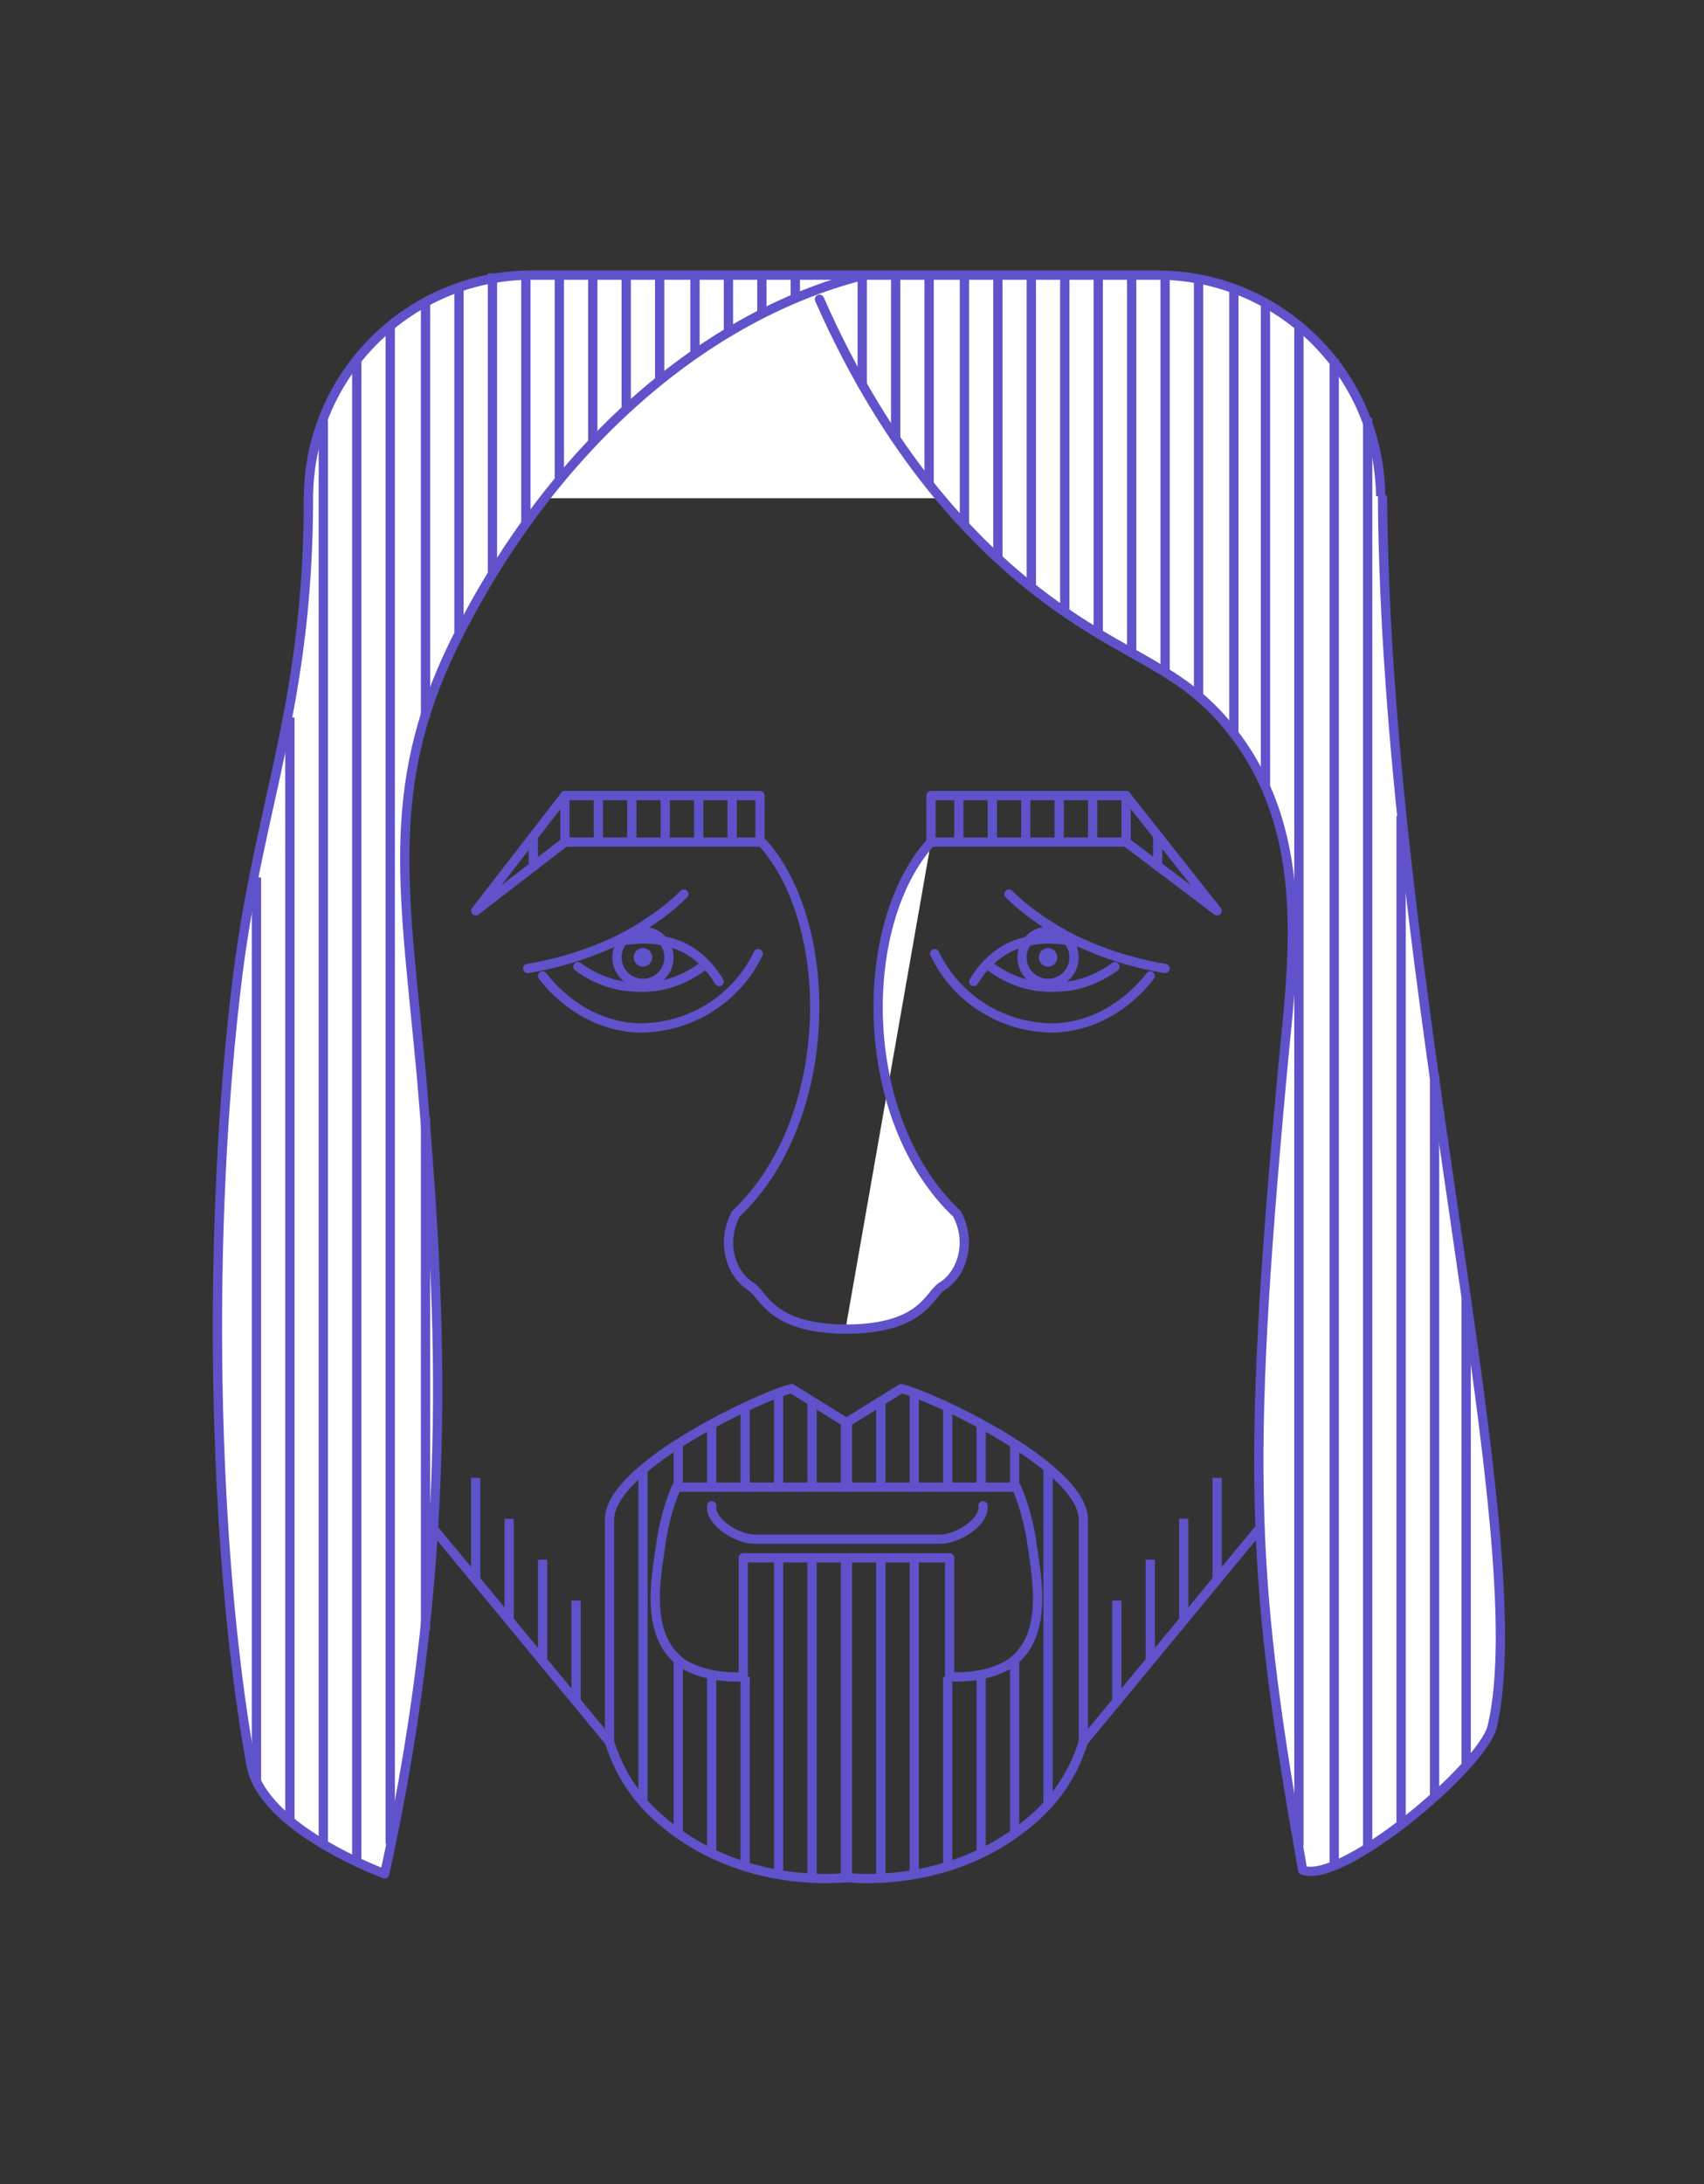 <svg xmlns="http://www.w3.org/2000/svg" viewBox="-251 362.4 91.7 117.5"><rect x="-251" y="362.4" width="91.7" height="117.5" fill="#333333" stroke="none"/><circle fill="#5F52CA" cx="-194.6" cy="413.9" r=".5"/><path fill="#FFF" stroke="#5F52CA" stroke-width=".5" stroke-linecap="round" stroke-linejoin="round" stroke-miterlimit="10" d="M-234.4 389.2c0-6.6 5.4-12 12-12h33.7c6.6 0 12 5.4 12 12"/><path fill="#FFF" stroke="#5F52CA" stroke-width=".5" stroke-linecap="round" stroke-linejoin="round" stroke-miterlimit="10" d="M-204.5 377.2c-9.1 2.3-17.2 9.9-22.1 19.9-3.8 7.8-2.6 13.5-1.7 23.4.9 10.9 2 24.6-2 42.7 0 0-6.6-2.4-7.2-5.9-2.1-11.7-2.4-28.9-.7-42.5 1.2-9.4 3.8-14.5 3.8-25.7"/><path fill="#FFF" stroke="#5F52CA" stroke-width=".5" stroke-linecap="round" stroke-linejoin="round" stroke-miterlimit="10" d="M-206.9 378.5c3.7 8.4 8.3 13.1 11.8 15.8 4.8 3.7 7.8 3.9 10.6 7.7 4.2 5.6 3 12.6 2.5 18.2-2 21.7-1.6 27.4 1.1 42.8 2.1.8 9.6-5.5 10.2-7.7 2.4-10.2-5.7-40-5.9-66.1"/><path fill="none" stroke="#5F52CA" stroke-width=".5" stroke-linecap="round" stroke-linejoin="round" stroke-miterlimit="10" d="M-205.5 463.4c1 .1 5.8.4 9.8-2.9 1.6-1.3 2.5-2.8 3-4.4v-12c-.1-2.9-8.4-6.7-9.8-7l-2.9 1.8v3.5h9.1c.3.7.6 1.6.8 2.8.2 1.6 1 4.9-.9 6.5-.3.3-1.5 1-3.5.9v-6.4h-5.5v17.2z"/><path fill="none" stroke="#5F52CA" stroke-width=".5" stroke-miterlimit="10" d="M-200 452.6v10.2M-196.4 451.6v9.4M-198.2 452.6v9.4M-203.6 446.2v17.2M-201.8 446.2v17M-223.6 444.1v5.5M-225.4 441.9v5.5M-220 448.5v5.5M-221.8 446.3v5.4"/><path fill="none" stroke="#5F52CA" stroke-width=".5" stroke-linecap="round" stroke-linejoin="round" stroke-miterlimit="10" d="M-212.7 443.4c-.1.9 1.4 1.8 2.3 1.8h6.5M-198.1 443.4c.1.9-1.4 1.8-2.3 1.8h-3.4"/><path fill="none" stroke="#5F52CA" stroke-width=".5" stroke-miterlimit="10" d="M-194.6 441.5v17.9M-196.4 440.2v2.2M-200 438.2v4.2M-198.2 439.1v3.3M-203.6 437.8v4.6M-201.8 437.4v5"/><path fill="none" stroke="#5F52CA" stroke-width=".5" stroke-linejoin="round" stroke-miterlimit="10" d="M-200.9 405.2h10.5v2.5h-10.5z"/><path fill="none" stroke="#5F52CA" stroke-width=".5" stroke-linecap="round" stroke-linejoin="round" stroke-miterlimit="10" d="M-190.4 407.7l4.9 3.7-4.9-6.2"/><path fill="none" stroke="#5F52CA" stroke-width=".5" stroke-linejoin="round" stroke-miterlimit="10" d="M-220.6 405.2h10.5v2.5h-10.5z"/><path fill="none" stroke="#5F52CA" stroke-width=".5" stroke-linecap="round" stroke-linejoin="round" stroke-miterlimit="10" d="M-220.6 407.7l-4.8 3.7 4.8-6.2M-188.3 414.5c-1.2-.2-2.9-.6-4.8-1.5-1.6-.8-2.8-1.7-3.6-2.5M-198.6 415.2c.2-.3 1.1-1.9 3.1-2.2.9-.2 2.2 0 2.6.1"/><path fill="none" stroke="#5F52CA" stroke-width=".5" stroke-linecap="round" stroke-linejoin="round" stroke-miterlimit="10" d="M-197.7 414.4c.4.3 1.7 1.2 3.5 1.1 1.6 0 2.8-.8 3.2-1.1"/><circle fill="none" stroke="#5F52CA" stroke-width=".5" stroke-linecap="round" stroke-linejoin="round" stroke-miterlimit="10" cx="-194.6" cy="413.9" r="1.4"/><path fill="none" stroke="#5F52CA" stroke-width=".5" stroke-linecap="round" stroke-linejoin="round" stroke-miterlimit="10" d="M-200.7 413.7c1.2 2.5 3.7 4 6.4 4 3.1-.1 4.9-2.4 5.2-2.8"/><path fill="#FFF" stroke="#5F52CA" stroke-width=".5" stroke-linecap="round" stroke-linejoin="round" stroke-miterlimit="10" d="M-200.9 407.7c-4 4.4-4 14.9 1.4 20 .8 1.5.3 3.2-.8 3.9-.7.4-1 2.3-5.2 2.3"/><circle fill="#5F52CA" cx="-216.4" cy="413.9" r=".5"/><path fill="none" stroke="#5F52CA" stroke-width=".5" stroke-linecap="round" stroke-linejoin="round" stroke-miterlimit="10" d="M-205.4 463.4c-1 .1-5.8.4-9.8-2.9-1.6-1.3-2.5-2.8-3-4.4v-12c.1-2.9 8.4-6.7 9.8-7l2.9 1.8v3.5h-9.1c-.3.7-.6 1.6-.8 2.8-.2 1.6-1 4.9.9 6.5.3.3 1.5 1 3.5.9v-6.4h5.5v17.2z"/><path fill="none" stroke="#5F52CA" stroke-width=".5" stroke-miterlimit="10" d="M-210.9 452.6v10.2M-214.5 451.6v9.4M-212.7 452.6v9.4M-207.3 446.2v17.2M-209.1 446.2v17M-216.4 441.5v17.9M-214.5 440.2v2.2M-210.9 438.2v4.2M-212.7 439.1v3.3M-207.3 437.8v4.6M-209.1 437.4v5"/><path fill="none" stroke="#5F52CA" stroke-width=".5" stroke-linecap="round" stroke-linejoin="round" stroke-miterlimit="10" d="M-222.6 414.5c1.2-.2 2.9-.6 4.8-1.5 1.6-.8 2.8-1.7 3.6-2.5M-212.3 415.2c-.2-.3-1.1-1.9-3.1-2.2-.9-.2-2.2 0-2.6.1"/><path fill="none" stroke="#5F52CA" stroke-width=".5" stroke-linecap="round" stroke-linejoin="round" stroke-miterlimit="10" d="M-213.2 414.4c-.4.3-1.7 1.2-3.5 1.1-1.6 0-2.8-.8-3.2-1.1"/><circle fill="none" stroke="#5F52CA" stroke-width=".5" stroke-linecap="round" stroke-linejoin="round" stroke-miterlimit="10" cx="-216.4" cy="413.9" r="1.4"/><path fill="none" stroke="#5F52CA" stroke-width=".5" stroke-linecap="round" stroke-linejoin="round" stroke-miterlimit="10" d="M-210.2 413.7c-1.2 2.5-3.7 4-6.4 4-3.1-.1-4.9-2.4-5.2-2.8"/><path fill="none" stroke="#5F52CA" stroke-width=".5" stroke-miterlimit="10" d="M-210 407.7c4 4.4 4 14.9-1.4 20-.8 1.5-.3 3.2.8 3.9.7.4 1 2.3 5.2 2.3"/><path fill="#FFF" stroke="#5F52CA" stroke-width=".5" stroke-linecap="round" stroke-linejoin="round" stroke-miterlimit="10" d="M-218.2 456.1l-9.5-11.5M-192.7 456.1l9.5-11.5"/><path fill="none" stroke="#5F52CA" stroke-width=".5" stroke-miterlimit="10" d="M-187.3 444.1v5.5M-185.5 441.9v5.5M-190.9 448.5v5.5M-189.1 446.3v5.4M-230 379.9v81.7M-231.8 381.7v80.9M-233.6 385v76.5M-235.4 401v59.3M-237.2 409.6v48.6M-228.1 422.5v27.6M-215.5 377.1v5.7M-211.8 377.2v3.1M-213.6 377.1v4.4M-224.5 377.1v16.2M-222.7 377.1v13.5M-220.9 377.1v11.2M-219.1 377.1v9M-217.3 377.1v7.3M-226.3 377.8v18.6M-228.1 378.7V401M-202.8 377.1v9M-204.6 377.1v6.1M-182.9 378.7v26.1M-208.2 377.1v1.3M-210 377.1v2.1M-201 377.1v11.4M-188.3 377.1v21.5M-184.6 377.8v24M-186.5 377.4v22.5M-197.3 377.1v15.3M-195.5 377.1V394M-193.7 377.1v18.3M-191.9 377.1v19.4M-190.1 377.1v20.5M-199.1 377.1v13.6M-173.8 420.2v38.9M-179.2 381.7v81.1M-175.6 406.3v54.3M-177.4 384.9v77M-172.1 432.3v25.1M-181.1 379.9v81.8M-194 405.1v2.6M-197.6 405.1v2.6M-195.8 405.1v2.6M-192.2 405.1v2.7M-199.4 405.2v2.7M-188.7 407.3v1.7M-217 405.1v2.6M-213.4 405.1v2.6M-215.2 405.1v2.6M-218.8 405.1v2.7M-211.6 405.2v2.7M-222.3 407.3v1.7"/></svg>